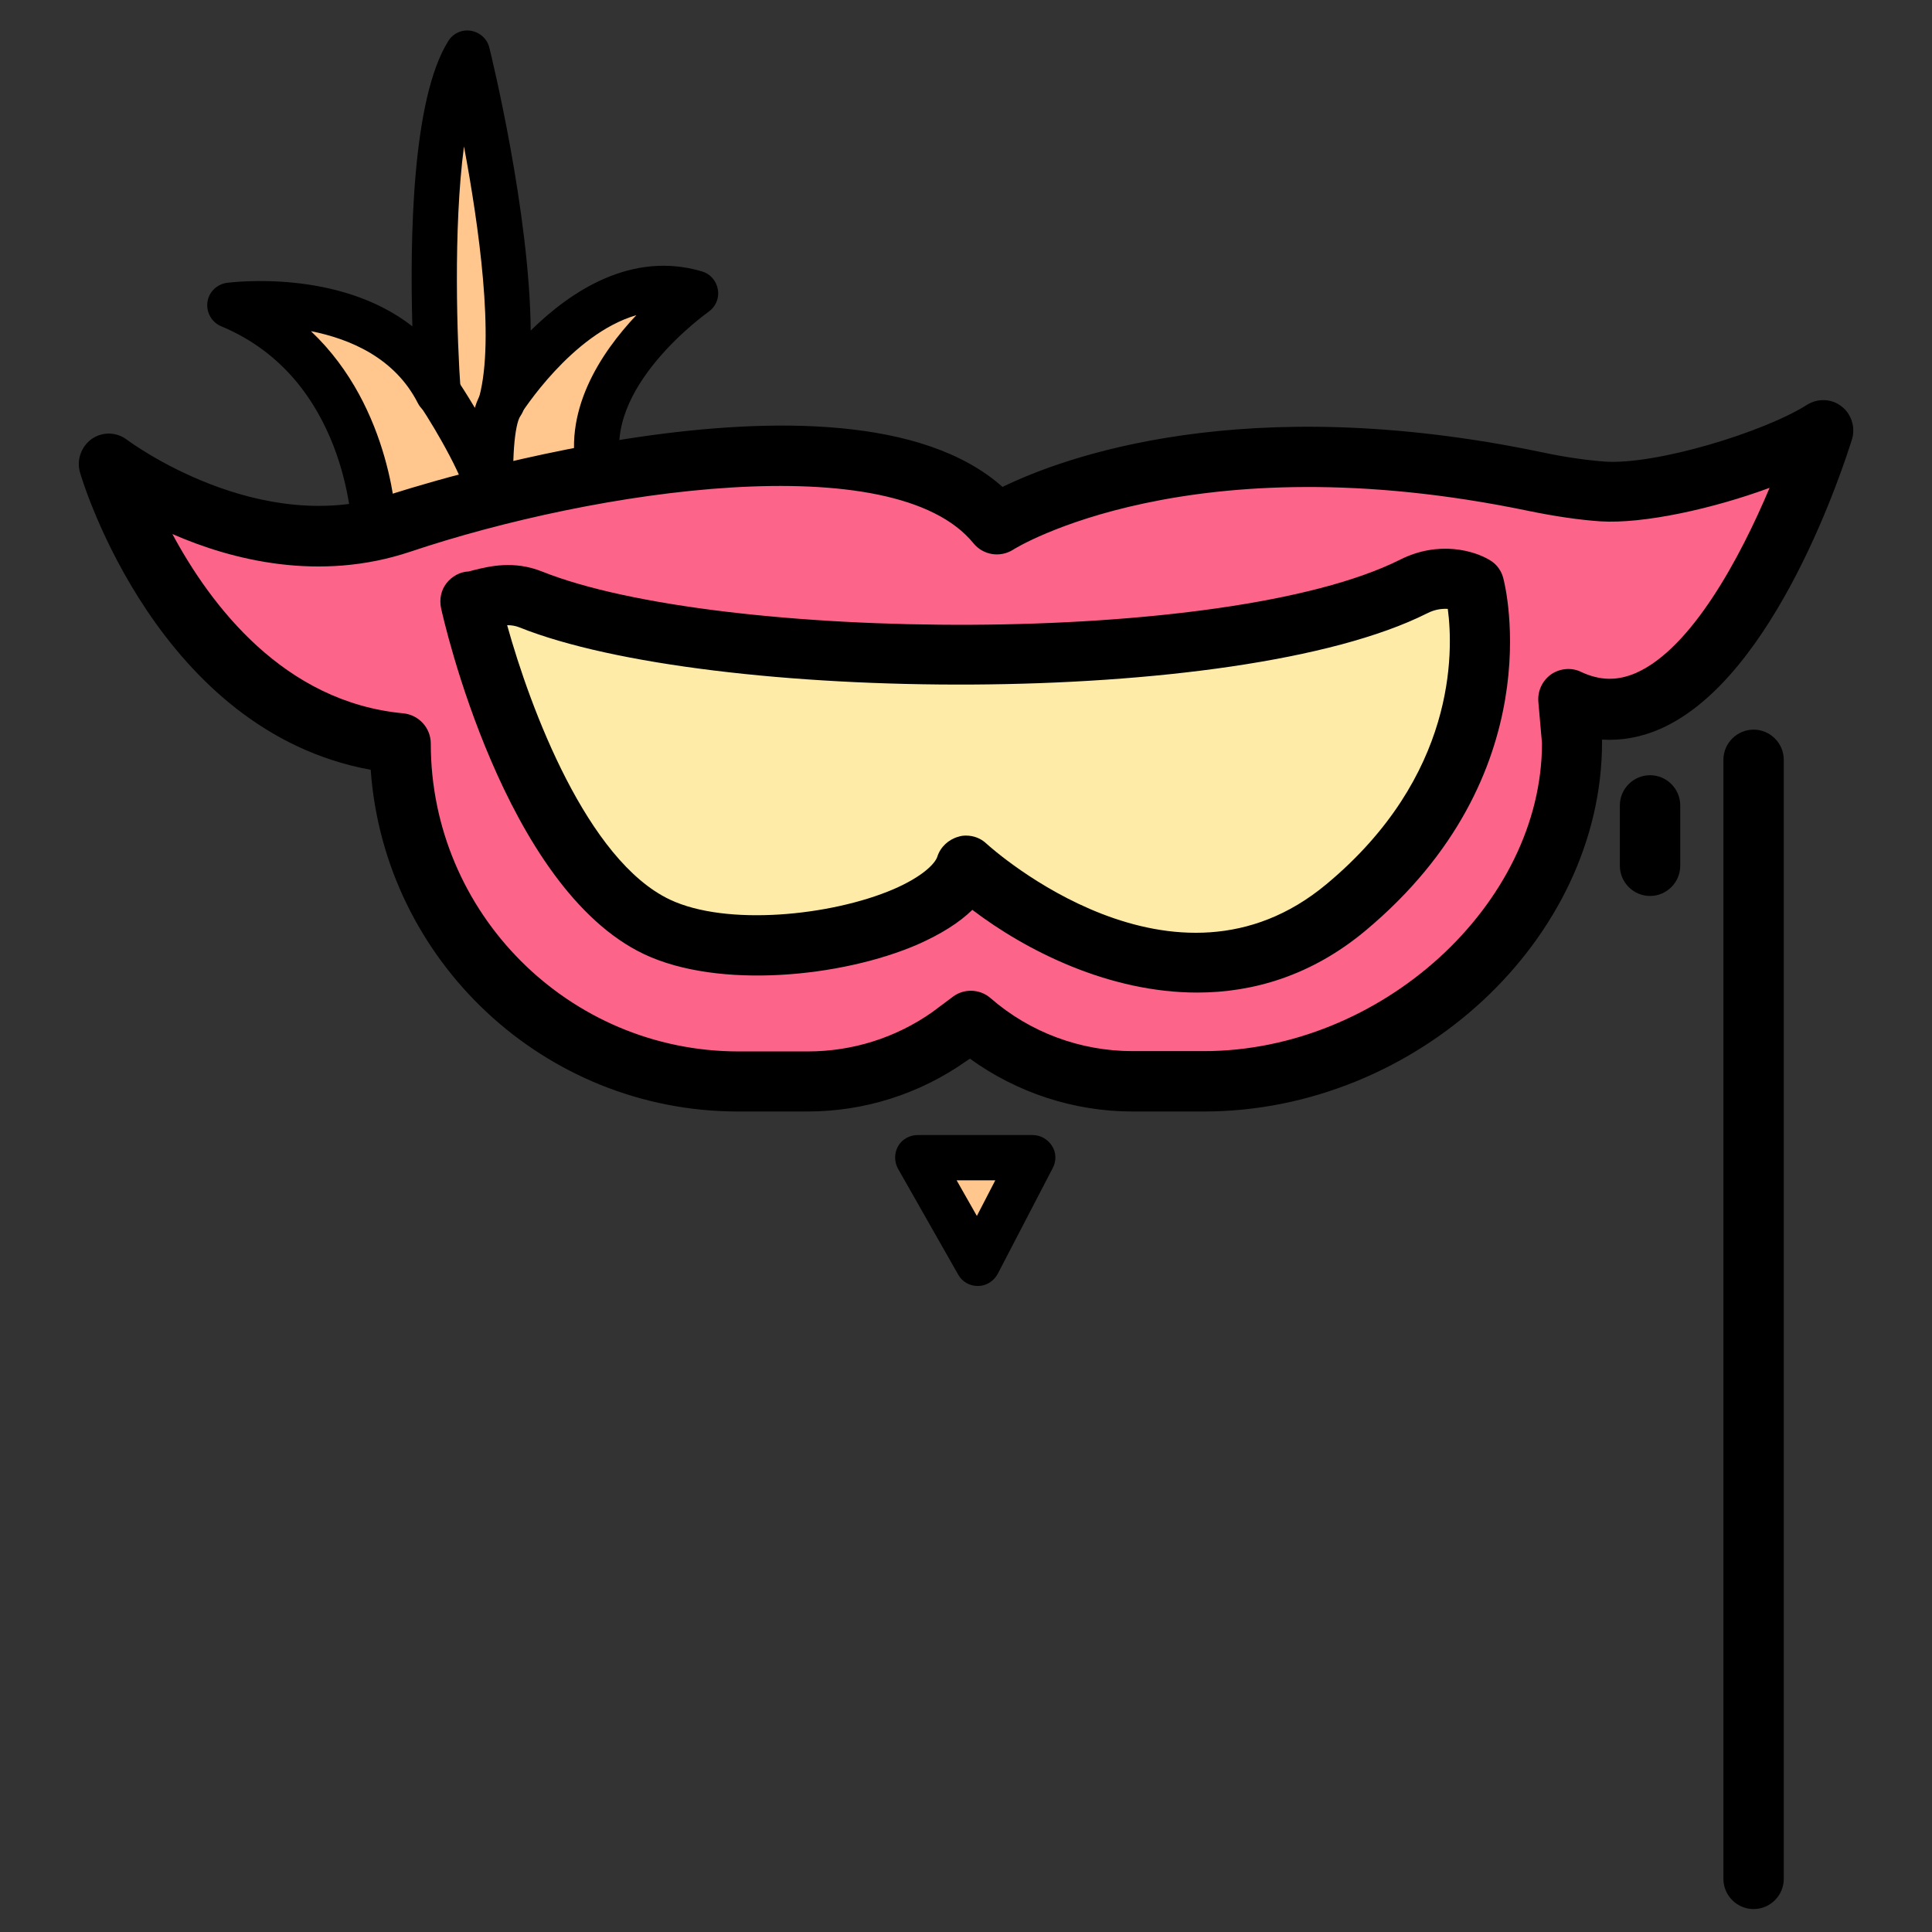 <svg id="Layer_2" enable-background="new 0 0 64 64" viewBox="0 0 64 64" xmlns="http://www.w3.org/2000/svg"><rect x="0" y="0" width="64" height="64" fill="#333333" stroke="none"/><g><path d="m60.39 14.24c-1.55.99-5.34 2.18-7.32 2.04-.75-.05-1.48-.17-2.21-.33-11.79-2.46-17.85 1.41-17.85 1.41-3.37-4.14-14.84-1.69-19.77-.04s-9.64-1.97-9.64-1.97 2.54 8.6 9.64 9.26c0 6.18 5.01 11.2 11.2 11.2h2.29c1.68 0 3.32-.52 4.7-1.49l.73-.51c1.48 1.29 3.38 2 5.35 2h2.36c6.18 0 12.2-5.01 12.2-11.2l-.12-1.45c4.98 2.36 8.44-8.92 8.44-8.92z" fill="#fd6489"/><path d="m32.39 41.85-1.99-3.5h3.81z" fill="#ffc68d"/><path d="m12.41 17.56s-.13-5.51-4.79-7.44c0 0 5.08-.68 6.91 2.89 0 0-.64-8.68.96-11.25 0 0 2.02 8.2 1.12 11.57 0 0 2.89-4.67 6.43-3.62 0 0-3.99 2.77-3.17 5.97z" fill="#ffc68d"/><path d="m48.84 19.41s-.88-.54-2.01.02c-5.87 2.94-22.98 2.94-29.25.43-.86-.35-1.62.04-2 .06 0 0 1.94 8.77 6.19 10.79 3.05 1.45 9.54.13 10.23-2.02 0 0 6.8 6.2 12.59 1.38 5.79-4.83 4.25-10.66 4.25-10.66z" fill="#ffeba8"/><path d="m58.09 63.24c-.55 0-1-.45-1-1v-37.07c0-.55.45-1 1-1s1 .45 1 1v37.07c0 .55-.45 1-1 1z"/><path d="m39.88 36.82h-2.36c-1.94 0-3.83-.62-5.39-1.75l-.12.08c-1.55 1.09-3.37 1.67-5.27 1.67h-2.29c-6.43 0-11.72-5-12.17-11.32-7.02-1.28-9.53-9.49-9.63-9.85-.12-.41.04-.86.39-1.11.36-.25.83-.23 1.17.03.04.03 4.37 3.27 8.72 1.81.16-.05 15.01-4.94 20.28-.25 1.99-.97 7.99-3.21 17.86-1.15.8.17 1.46.26 2.08.31 1.71.12 5.29-.98 6.71-1.88.35-.22.81-.21 1.14.05.33.25.47.69.35 1.09-.25.8-2.52 7.9-6.34 9.59-.63.28-1.29.4-1.94.36v.06c.01 6.56-6.16 12.26-13.19 12.26zm-7.72-4c.23 0 .47.08.66.25 1.3 1.13 2.97 1.75 4.7 1.75h2.36c5.86 0 11.2-4.86 11.2-10.2l-.12-1.37c-.03-.36.13-.7.42-.91.29-.2.68-.24 1-.08.62.29 1.2.3 1.82.03 1.83-.81 3.44-3.8 4.42-6.13-1.87.69-4.17 1.2-5.61 1.11-.71-.05-1.46-.16-2.35-.34-11.26-2.35-17.05 1.24-17.1 1.28-.43.27-.99.18-1.31-.21-2.63-3.24-12.51-1.79-18.67.28-3 1-5.88.28-7.87-.59 1.28 2.38 3.7 5.57 7.65 5.94.51.05.91.48.91 1 0 5.62 4.57 10.2 10.2 10.2h2.29c1.48 0 2.91-.45 4.12-1.3l.71-.53c.17-.12.37-.18.57-.18z"/><path d="m54.66 29.68c-.55 0-1-.45-1-1v-2c0-.55.45-1 1-1s1 .45 1 1v2c0 .55-.45 1-1 1z"/><path d="m32.39 42.6c-.27 0-.52-.14-.65-.38l-1.99-3.5c-.13-.23-.13-.52 0-.75s.38-.37.65-.37h3.81c.26 0 .5.14.64.36s.15.5.02.74l-1.82 3.5c-.13.24-.38.4-.65.4zm-.7-3.5.67 1.18.61-1.18z"/><path d="m12.41 18.31c-.4 0-.74-.32-.75-.73-.01-.21-.19-5.05-4.33-6.77-.31-.13-.5-.45-.46-.79s.31-.6.64-.65c.18-.02 3.71-.47 6.15 1.44-.08-2.85-.02-7.52 1.19-9.45.16-.26.46-.39.75-.34.3.05.54.27.61.56.07.27 1.34 5.49 1.37 9.37 1.32-1.3 3.34-2.65 5.67-1.96.28.08.48.31.53.6s-.07.57-.31.74c-.04.03-3.56 2.52-2.87 5.16.1.4-.14.81-.54.91s-.81-.14-.91-.54c-.57-2.21.76-4.18 1.93-5.42-2.16.63-3.8 3.25-3.83 3.28-.2.32-.59.44-.94.29-.34-.15-.52-.52-.43-.88.51-1.93-.02-5.66-.51-8.28-.36 2.73-.23 6.45-.11 8.1.03.36-.2.68-.55.78s-.71-.06-.87-.38c-.76-1.49-2.23-2.12-3.54-2.38 2.71 2.56 2.84 6.37 2.84 6.56.01.41-.32.76-.73.77.02.01.01.01 0 .01z"/><path d="m16.28 17.35c-.37 0-.69-.27-.74-.64-.11-.77-1.06-2.42-1.63-3.28-.23-.34-.14-.81.21-1.04.34-.23.81-.14 1.04.21.06.09.29.44.57.91.07-.24.17-.45.29-.61.24-.34.71-.41 1.05-.17s.41.71.17 1.05c-.2.28-.3 1.58-.2 2.77.03.4-.26.76-.66.8-.04 0-.07 0-.1 0z"/><path d="m39.66 32.88c-2.92 0-5.66-1.38-7.45-2.74-.44.43-1.05.81-1.82 1.15-2.5 1.08-6.57 1.49-9.05.32-4.64-2.2-6.65-11.09-6.73-11.47-.06-.29 0-.59.18-.82s.45-.38.74-.39c.04-.01.11-.03.19-.05.49-.12 1.3-.32 2.23.05 5.84 2.34 22.66 2.5 28.43-.39 1.29-.65 2.48-.29 2.98.02.22.13.38.35.44.6.07.26 1.62 6.51-4.58 11.68-1.78 1.48-3.71 2.04-5.56 2.04zm-7.66-5.2c.25 0 .49.09.67.26.25.23 6.23 5.55 11.27 1.35 4.3-3.58 4.21-7.69 4.02-9.12-.18-.01-.42.01-.69.15-6.3 3.16-23.82 2.97-30.07.46-.13-.05-.25-.07-.4-.07.77 2.77 2.65 7.79 5.39 9.09 1.88.89 5.34.54 7.4-.34.95-.41 1.38-.84 1.46-1.08.1-.32.37-.57.69-.66.09-.03.17-.04.26-.04z"/></g></svg>